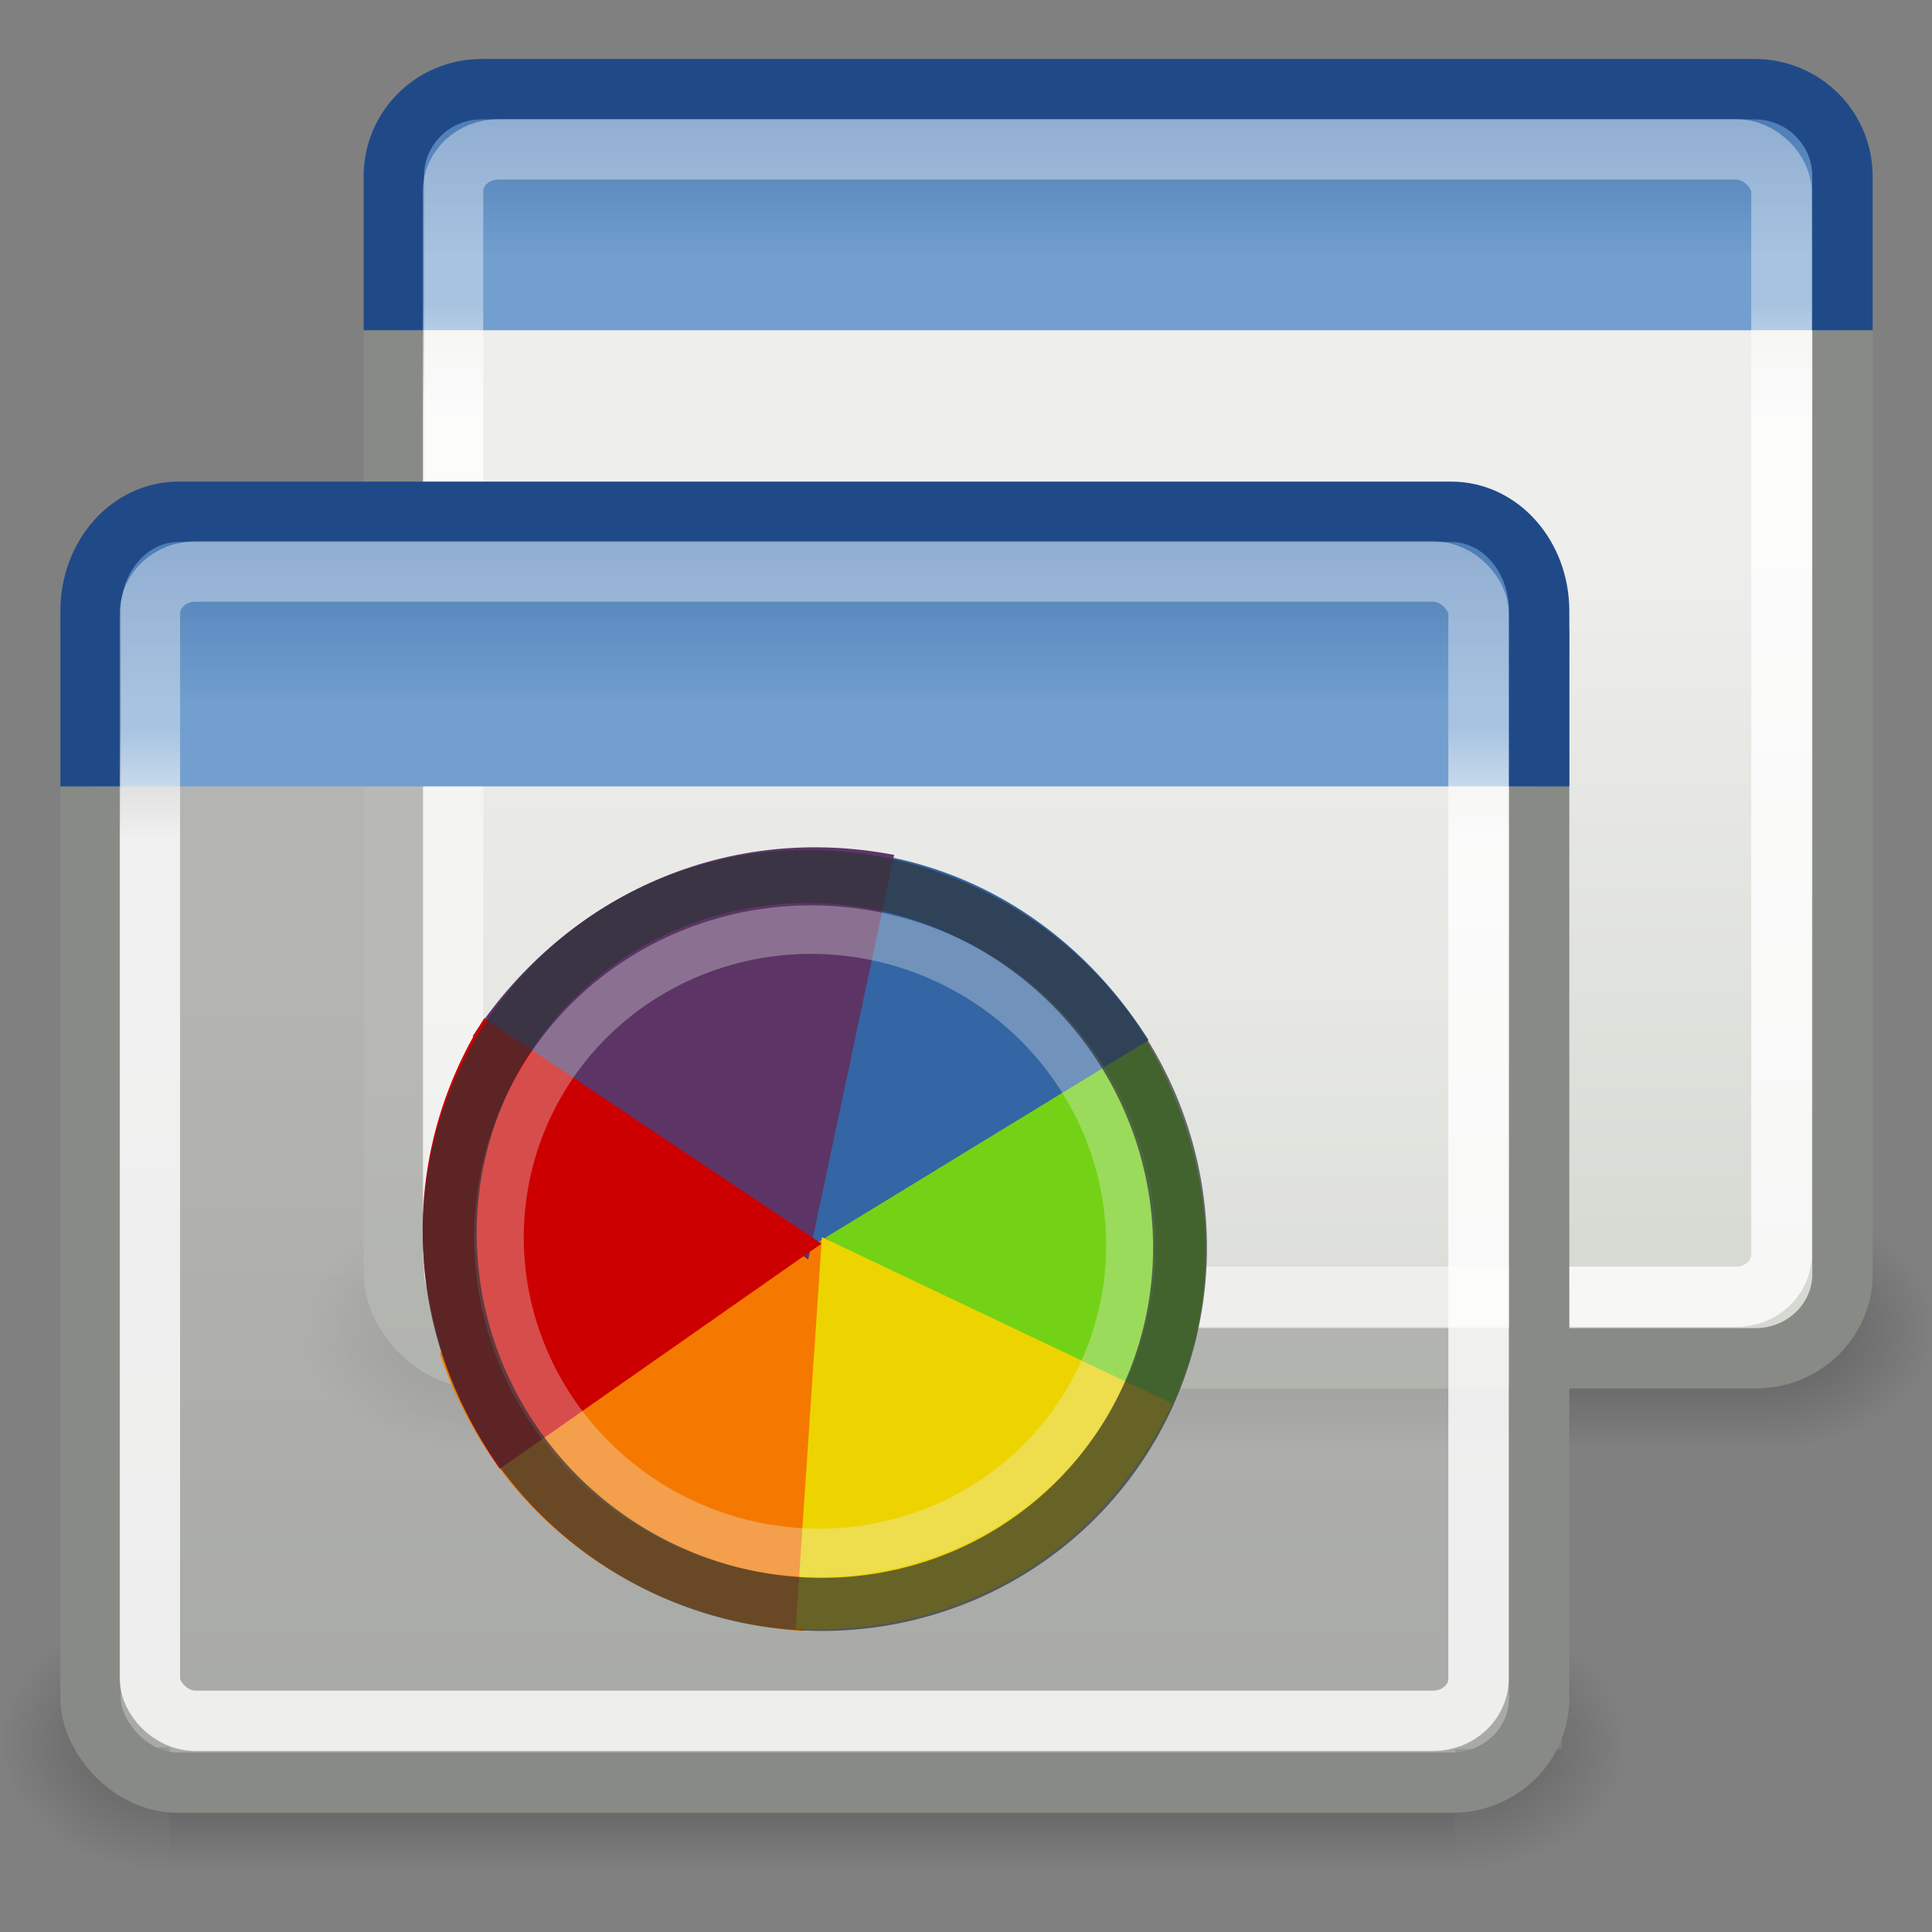 <?xml version="1.0" encoding="UTF-8" standalone="no"?>
<!-- Created with Inkscape (http://www.inkscape.org/) -->
<svg
   xmlns:dc="http://purl.org/dc/elements/1.1/"
   xmlns:cc="http://creativecommons.org/ns#"
   xmlns:rdf="http://www.w3.org/1999/02/22-rdf-syntax-ns#"
   xmlns:svg="http://www.w3.org/2000/svg"
   xmlns="http://www.w3.org/2000/svg"
   xmlns:xlink="http://www.w3.org/1999/xlink"
   xmlns:sodipodi="http://sodipodi.sourceforge.net/DTD/sodipodi-0.dtd"
   xmlns:inkscape="http://www.inkscape.org/namespaces/inkscape"
   inkscape:export-ydpi="90.000000"
   inkscape:export-xdpi="90.000000"
   inkscape:export-filename="/home/jimmac/Desktop/wi-fi.png"
   width="32"
   height="32"
   id="svg11300"
   sodipodi:version="0.32"
   inkscape:version="0.45+devel"
   sodipodi:docbase="/home/andrew/Desktop"
   sodipodi:docname="plugin-fakeargb.svg"
   inkscape:output_extension="org.inkscape.output.svg.inkscape"
   version="1.0">
  <rect width="100%" height="100%" fill="#808080" stroke="none"/>
  <defs
     id="defs3">
    <linearGradient
       id="linearGradient3801">
      <stop
         style="stop-color:#d3d7cf;stop-opacity:0.471;"
         offset="0"
         id="stop3803" />
      <stop
         style="stop-color:#eeeeec;stop-opacity:0.471;"
         offset="1"
         id="stop3805" />
    </linearGradient>
    <linearGradient
       id="linearGradient47870">
      <stop
         id="stop47872"
         offset="0"
         style="stop-color:#000000;stop-opacity:0" />
      <stop
         id="stop47878"
         offset="0.5"
         style="stop-color:#000000;stop-opacity:1" />
      <stop
         id="stop47874"
         offset="1"
         style="stop-color:#000000;stop-opacity:0" />
    </linearGradient>
    <linearGradient
       id="linearGradient51765">
      <stop
         id="stop51767"
         offset="0"
         style="stop-color:#000000;stop-opacity:1" />
      <stop
         id="stop51769"
         offset="1"
         style="stop-color:#000000;stop-opacity:0" />
    </linearGradient>
    <linearGradient
       id="linearGradient2781">
      <stop
         id="stop2783"
         offset="0"
         style="stop-color:#d3d7cf;stop-opacity:1" />
      <stop
         id="stop2785"
         offset="1"
         style="stop-color:#eeeeec;stop-opacity:1" />
    </linearGradient>
    <linearGradient
       id="linearGradient3674">
      <stop
         id="stop3676"
         offset="0"
         style="stop-color:#3465a4;stop-opacity:1" />
      <stop
         id="stop3678"
         offset="1"
         style="stop-color:#729fcf;stop-opacity:1;" />
    </linearGradient>
    <linearGradient
       id="linearGradient3690">
      <stop
         id="stop3692"
         offset="0"
         style="stop-color:white;stop-opacity:1;" />
      <stop
         id="stop3694"
         offset="1"
         style="stop-color:white;stop-opacity:0.469" />
    </linearGradient>
    <linearGradient
       inkscape:collect="always"
       xlink:href="#linearGradient47870"
       id="linearGradient3383"
       gradientUnits="userSpaceOnUse"
       gradientTransform="matrix(0.979,0,0,0.715,-8.501,52.113)"
       x1="32.085"
       y1="-14.402"
       x2="32.085"
       y2="-5.563" />
    <radialGradient
       inkscape:collect="always"
       xlink:href="#linearGradient51765"
       id="radialGradient3385"
       gradientUnits="userSpaceOnUse"
       gradientTransform="matrix(1.958,-8.146468e-7,6.6614241e-7,1.457,-59.018,62.738)"
       cx="51.438"
       cy="-12.203"
       fx="51.438"
       fy="-12.203"
       r="2.172" />
    <radialGradient
       inkscape:collect="always"
       xlink:href="#linearGradient51765"
       id="radialGradient3387"
       gradientUnits="userSpaceOnUse"
       gradientTransform="matrix(-1.958,-9.2540676e-8,-1.2888861e-7,1.457,110.018,62.738)"
       cx="51.438"
       cy="-12.203"
       fx="51.438"
       fy="-12.203"
       r="2.172" />
    <linearGradient
       inkscape:collect="always"
       xlink:href="#linearGradient2781"
       id="linearGradient3389"
       gradientUnits="userSpaceOnUse"
       gradientTransform="matrix(0.989,0,0,0.935,-4.371,6.013)"
       x1="24.926"
       y1="40"
       x2="24.926"
       y2="19.539" />
    <linearGradient
       inkscape:collect="always"
       xlink:href="#linearGradient3674"
       id="linearGradient3391"
       gradientUnits="userSpaceOnUse"
       gradientTransform="matrix(0.989,0,0,1.01,-4.371,4.965)"
       x1="23.069"
       y1="6.799"
       x2="23.069"
       y2="12.403" />
    <linearGradient
       inkscape:collect="always"
       xlink:href="#linearGradient3690"
       id="linearGradient3393"
       gradientUnits="userSpaceOnUse"
       gradientTransform="matrix(0.996,0,0,0.946,-4.628,5.57)"
       x1="9.5"
       y1="16.264"
       x2="9.5"
       y2="13.409" />
    <linearGradient
       inkscape:collect="always"
       xlink:href="#linearGradient3690"
       id="linearGradient4216"
       gradientUnits="userSpaceOnUse"
       gradientTransform="matrix(0.715,0,0,0.656,-4.451,3.23)"
       x1="9.5"
       y1="16.264"
       x2="9.5"
       y2="13.409" />
    <linearGradient
       inkscape:collect="always"
       xlink:href="#linearGradient3674"
       id="linearGradient4219"
       gradientUnits="userSpaceOnUse"
       gradientTransform="matrix(0.727,0,0,0.822,-4.68,1.486)"
       x1="23.069"
       y1="6.799"
       x2="23.069"
       y2="12.403" />
    <linearGradient
       inkscape:collect="always"
       xlink:href="#linearGradient3801"
       id="linearGradient4222"
       gradientUnits="userSpaceOnUse"
       gradientTransform="matrix(0.727,0,0,0.669,-4.68,3.091)"
       x1="24.926"
       y1="40"
       x2="24.926"
       y2="19.539" />
    <radialGradient
       inkscape:collect="always"
       xlink:href="#linearGradient51765"
       id="radialGradient4235"
       gradientUnits="userSpaceOnUse"
       gradientTransform="matrix(-1.289,-6.2455702e-8,-8.4856197e-8,0.983,69.096,40.86)"
       cx="51.438"
       cy="-12.203"
       fx="51.438"
       fy="-12.203"
       r="2.172" />
    <radialGradient
       inkscape:collect="always"
       xlink:href="#linearGradient51765"
       id="radialGradient4238"
       gradientUnits="userSpaceOnUse"
       gradientTransform="matrix(1.329,-5.4220728e-7,4.5237069e-7,0.969,-44.278,40.724)"
       cx="51.438"
       cy="-12.203"
       fx="51.438"
       fy="-12.203"
       r="2.172" />
    <linearGradient
       inkscape:collect="always"
       xlink:href="#linearGradient47870"
       id="linearGradient4241"
       gradientUnits="userSpaceOnUse"
       gradientTransform="matrix(0.644,0,0,0.369,-8.933,33.054)"
       x1="32.085"
       y1="-14.402"
       x2="32.085"
       y2="-5.563" />
    <linearGradient
       inkscape:collect="always"
       xlink:href="#linearGradient3690"
       id="linearGradient7947"
       gradientUnits="userSpaceOnUse"
       gradientTransform="matrix(0.714,0,0,0.655,0.571,-3.751)"
       x1="9.5"
       y1="16.264"
       x2="9.5"
       y2="13.409" />
    <linearGradient
       inkscape:collect="always"
       xlink:href="#linearGradient3674"
       id="linearGradient7950"
       gradientUnits="userSpaceOnUse"
       gradientTransform="matrix(0.727,0,0,0.722,0.342,-4.659)"
       x1="23.069"
       y1="6.799"
       x2="23.069"
       y2="12.403" />
    <linearGradient
       inkscape:collect="always"
       xlink:href="#linearGradient2781"
       id="linearGradient7953"
       gradientUnits="userSpaceOnUse"
       gradientTransform="matrix(0.727,0,0,0.669,0.342,-3.91)"
       x1="24.926"
       y1="40"
       x2="24.926"
       y2="19.539" />
    <linearGradient
       inkscape:collect="always"
       xlink:href="#linearGradient47870"
       id="linearGradient7959"
       gradientUnits="userSpaceOnUse"
       gradientTransform="matrix(0.979,0,0,0.715,-8.501,52.113)"
       x1="32.085"
       y1="-14.402"
       x2="32.085"
       y2="-5.563" />
    <radialGradient
       inkscape:collect="always"
       xlink:href="#linearGradient51765"
       id="radialGradient7961"
       gradientUnits="userSpaceOnUse"
       gradientTransform="matrix(1.958,-8.146468e-7,6.6614241e-7,1.457,-59.018,62.738)"
       cx="51.438"
       cy="-12.203"
       fx="51.438"
       fy="-12.203"
       r="2.172" />
    <radialGradient
       inkscape:collect="always"
       xlink:href="#linearGradient51765"
       id="radialGradient7963"
       gradientUnits="userSpaceOnUse"
       gradientTransform="matrix(-1.958,-9.2540676e-8,-1.2888861e-7,1.457,110.018,62.738)"
       cx="51.438"
       cy="-12.203"
       fx="51.438"
       fy="-12.203"
       r="2.172" />
  </defs>
  <sodipodi:namedview
     stroke="#ef2929"
     fill="#eeeeec"
     id="base"
     pagecolor="#ffffff"
     bordercolor="#666666"
     borderopacity="0.255"
     inkscape:pageopacity="0.0"
     inkscape:pageshadow="2"
     inkscape:zoom="0.99999996"
     inkscape:cx="10.019375"
     inkscape:cy="11.037495"
     inkscape:current-layer="layer1"
     showgrid="false"
     inkscape:grid-bbox="true"
     inkscape:document-units="px"
     inkscape:showpageshadow="false"
     inkscape:window-width="1280"
     inkscape:window-height="710"
     inkscape:window-x="0"
     inkscape:window-y="49"
     showguides="true"
     inkscape:guide-bbox="true">
    <inkscape:grid
       type="xygrid"
       id="grid7944"
       empspacing="5"
       visible="true"
       enabled="true" />
  </sodipodi:namedview>
  <g
     id="layer1"
     inkscape:label="Layer 1"
     inkscape:groupmode="layer">
    <g
       id="layer6"
       inkscape:label="Shadow"
       transform="translate(-113.058,22.977)" />
    <g
       style="display:inline"
       inkscape:label="Base"
       id="g6461"
       transform="translate(-113.058,22.977)" />
    <g
       id="g2637"
       inkscape:label="base"
       style="display:inline"
       transform="translate(-125.323,70.477)" />
    <g
       transform="matrix(0.662,0,0,0.632,1.663,-6.402)"
       id="g3369">
      <rect
         width="32.357"
         height="6.323"
         x="9.322"
         y="41.809"
         style="opacity:0.3;fill:url(#linearGradient7959);fill-opacity:1;fill-rule:evenodd;stroke:none"
         id="rect3371" />
      <path
         d="M 41.678,41.8 L 41.678,48.127 C 44.022,48.103 45.93,46.705 45.93,44.974 C 45.93,43.243 44.022,41.824 41.678,41.8 z"
         style="opacity:0.3;fill:url(#radialGradient7961);fill-opacity:1;fill-rule:evenodd;stroke:none"
         id="path3373" />
      <path
         d="M 9.322,41.8 L 9.322,48.127 C 6.978,48.103 5.07,46.705 5.07,44.974 C 5.07,43.243 6.978,41.824 9.322,41.8 z"
         style="opacity:0.3;fill:url(#radialGradient7963);fill-opacity:1;fill-rule:evenodd;stroke:none"
         id="path3375" />
    </g>
    <rect
       style="fill:url(#linearGradient7953);fill-opacity:1;stroke:#888a85;stroke-width:1;stroke-miterlimit:4;stroke-opacity:1;stroke-dasharray:none"
       id="rect3377"
       width="23.995"
       height="20.391"
       x="6.523"
       y="2.107"
       rx="1.441"
       ry="1.397" />
    <path
       style="fill:url(#linearGradient7950);fill-opacity:1;stroke:#204a87;stroke-width:1;stroke-miterlimit:4;stroke-opacity:1"
       d="M 6.523,5.47 L 6.523,2.921 C 6.523,2.121 7.171,1.477 7.977,1.477 L 29.063,1.477 C 29.869,1.477 30.517,2.121 30.517,2.921 L 30.517,5.47"
       id="path3379"
       sodipodi:nodetypes="cccccc" />
    <rect
       style="opacity:0.8;fill:none;stroke:url(#linearGradient7947);stroke-width:1;stroke-miterlimit:4;stroke-opacity:1;stroke-dasharray:none"
       id="rect3381"
       width="22.002"
       height="19.005"
       x="7.504"
       y="2.474"
       rx="0.752"
       ry="0.694" />
    <path
       style="opacity:0.3;fill:url(#linearGradient4241);fill-opacity:1;fill-rule:evenodd;stroke:none"
       d="M 2.808,29.429 L 2.808,31 L 24.104,31 L 24.104,29.429 L 2.808,29.429 z"
       id="rect2673" />
    <path
       style="opacity:0.3;fill:url(#radialGradient4238);fill-opacity:1;fill-rule:evenodd;stroke:none"
       d="M 25.867,27.262 L 25.867,28.971 L 24.104,28.971 L 24.104,31 C 25.696,30.984 27.001,30.048 27.001,28.896 C 27.001,28.229 26.542,27.65 25.867,27.262 z"
       id="path2675" />
    <path
       style="opacity:0.3;fill:url(#radialGradient4235);fill-opacity:1;fill-rule:evenodd;stroke:none"
       d="M 1.474,27 C 0.599,27.366 0,28.062 0,28.867 C 0,30.035 1.265,30.984 2.808,31 L 2.808,28.943 L 1.474,28.943 L 1.474,27 z"
       id="path2677" />
    <rect
       ry="1.399"
       rx="1.441"
       y="9.114"
       x="1.5"
       height="20.412"
       width="23.993"
       id="rect2679"
       style="fill:url(#linearGradient4222);fill-opacity:1;stroke:#888a85;stroke-width:1;stroke-miterlimit:4;stroke-opacity:1;stroke-dasharray:none" />
    <path
       sodipodi:nodetypes="cccccc"
       id="path2681"
       d="M 1.5,13.025 L 1.5,10.122 C 1.5,9.21 2.149,8.477 2.954,8.477 L 24.039,8.477 C 24.844,8.477 25.493,9.21 25.493,10.122 L 25.493,13.025"
       style="fill:url(#linearGradient4219);fill-opacity:1;stroke:#204a87;stroke-width:1;stroke-miterlimit:4;stroke-opacity:1" />
    <rect
       ry="0.696"
       rx="0.752"
       y="9.466"
       x="2.483"
       height="19.036"
       width="22.006"
       id="rect2683"
       style="opacity:0.8;fill:none;stroke:url(#linearGradient4216);stroke-width:1;stroke-miterlimit:4;stroke-opacity:1;stroke-dasharray:none" />
    <g
       id="g2383"
       transform="matrix(0.651,0,0,0.652,0.961,0.306)">
      <g
         transform="matrix(0.774,-0.445,0.445,0.774,34.88,-14.499)"
         id="g3811">
        <path
           style="fill:#f57900;fill-opacity:1;stroke:none"
           d="M -46.419,44.978 C -50.484,42.225 -52.406,37.635 -51.462,32.938 L -39.99,35.484 L -46.419,44.978 z"
           id="path3761" />
        <path
           style="fill:#73d216;fill-opacity:1;stroke:none"
           d="M -29.576,34.963 C -29.427,39.691 -31.73,43.762 -35.929,45.679 L -40.426,35.285 L -29.576,34.963 z"
           id="path3805"
           sodipodi:nodetypes="cccc" />
        <path
           style="fill:#3465a4;fill-opacity:1;stroke:none"
           d="M -37.02,24.919 C -32.449,26.608 -29.714,30.547 -29.509,35.298 L -40.964,35.597 L -37.02,24.919 z"
           id="path3759"
           sodipodi:nodetypes="cccc" />
        <path
           style="fill:#edd400;fill-opacity:1;stroke:none"
           d="M -34.081,44.601 C -37.97,47.295 -42.686,47.289 -46.578,44.806 L -40.375,35.519 L -34.081,44.601 z"
           id="path3763"
           sodipodi:nodetypes="cccc" />
        <path
           style="fill:#5c3566;fill-opacity:1;stroke:none"
           d="M -46.154,25.599 C -41.755,23.405 -36.804,23.983 -33.17,27.115 L -41.029,35.875 L -46.154,25.599 z"
           id="path3765" />
        <path
           style="fill:#cc0000;fill-opacity:1;stroke:none"
           d="M -51.619,36.658 C -52.036,31.839 -49.745,27.516 -45.61,25.319 L -40.479,35.673 L -51.619,36.658 z"
           id="path3767" />
      </g>
      <path
         transform="matrix(0.877,-0.493,0.504,0.857,58.062,13.954)"
         d="M -33.957,-4.125 A 7.918,8.036 0 1 1 -49.793,-4.125 A 7.918,8.036 0 1 1 -33.957,-4.125 z"
         sodipodi:ry="8.0358219"
         sodipodi:rx="7.918067"
         sodipodi:cy="-4.1250005"
         sodipodi:cx="-41.875"
         id="path2775"
         style="opacity:0.324;fill:#eeeeec;fill-opacity:0;stroke:#eeeeec;stroke-width:1.246;stroke-miterlimit:4;stroke-opacity:1;stroke-dasharray:none"
         sodipodi:type="arc" />
      <path
         transform="matrix(0.956,-0.541,0.55,0.941,61.558,12.27)"
         d="M -33.499,-4.125 A 8.376,8.564 0 1 1 -50.251,-4.125 A 8.376,8.564 0 1 1 -33.499,-4.125 z"
         sodipodi:ry="8.5642433"
         sodipodi:rx="8.375762"
         sodipodi:cy="-4.1250005"
         sodipodi:cx="-41.875"
         id="path4788"
         style="opacity:0.703;fill:#2e3436;fill-opacity:0;stroke:#2e3436;stroke-width:1.243;stroke-miterlimit:4;stroke-opacity:1;stroke-dasharray:none"
         sodipodi:type="arc" />
    </g>
  </g>
</svg>
